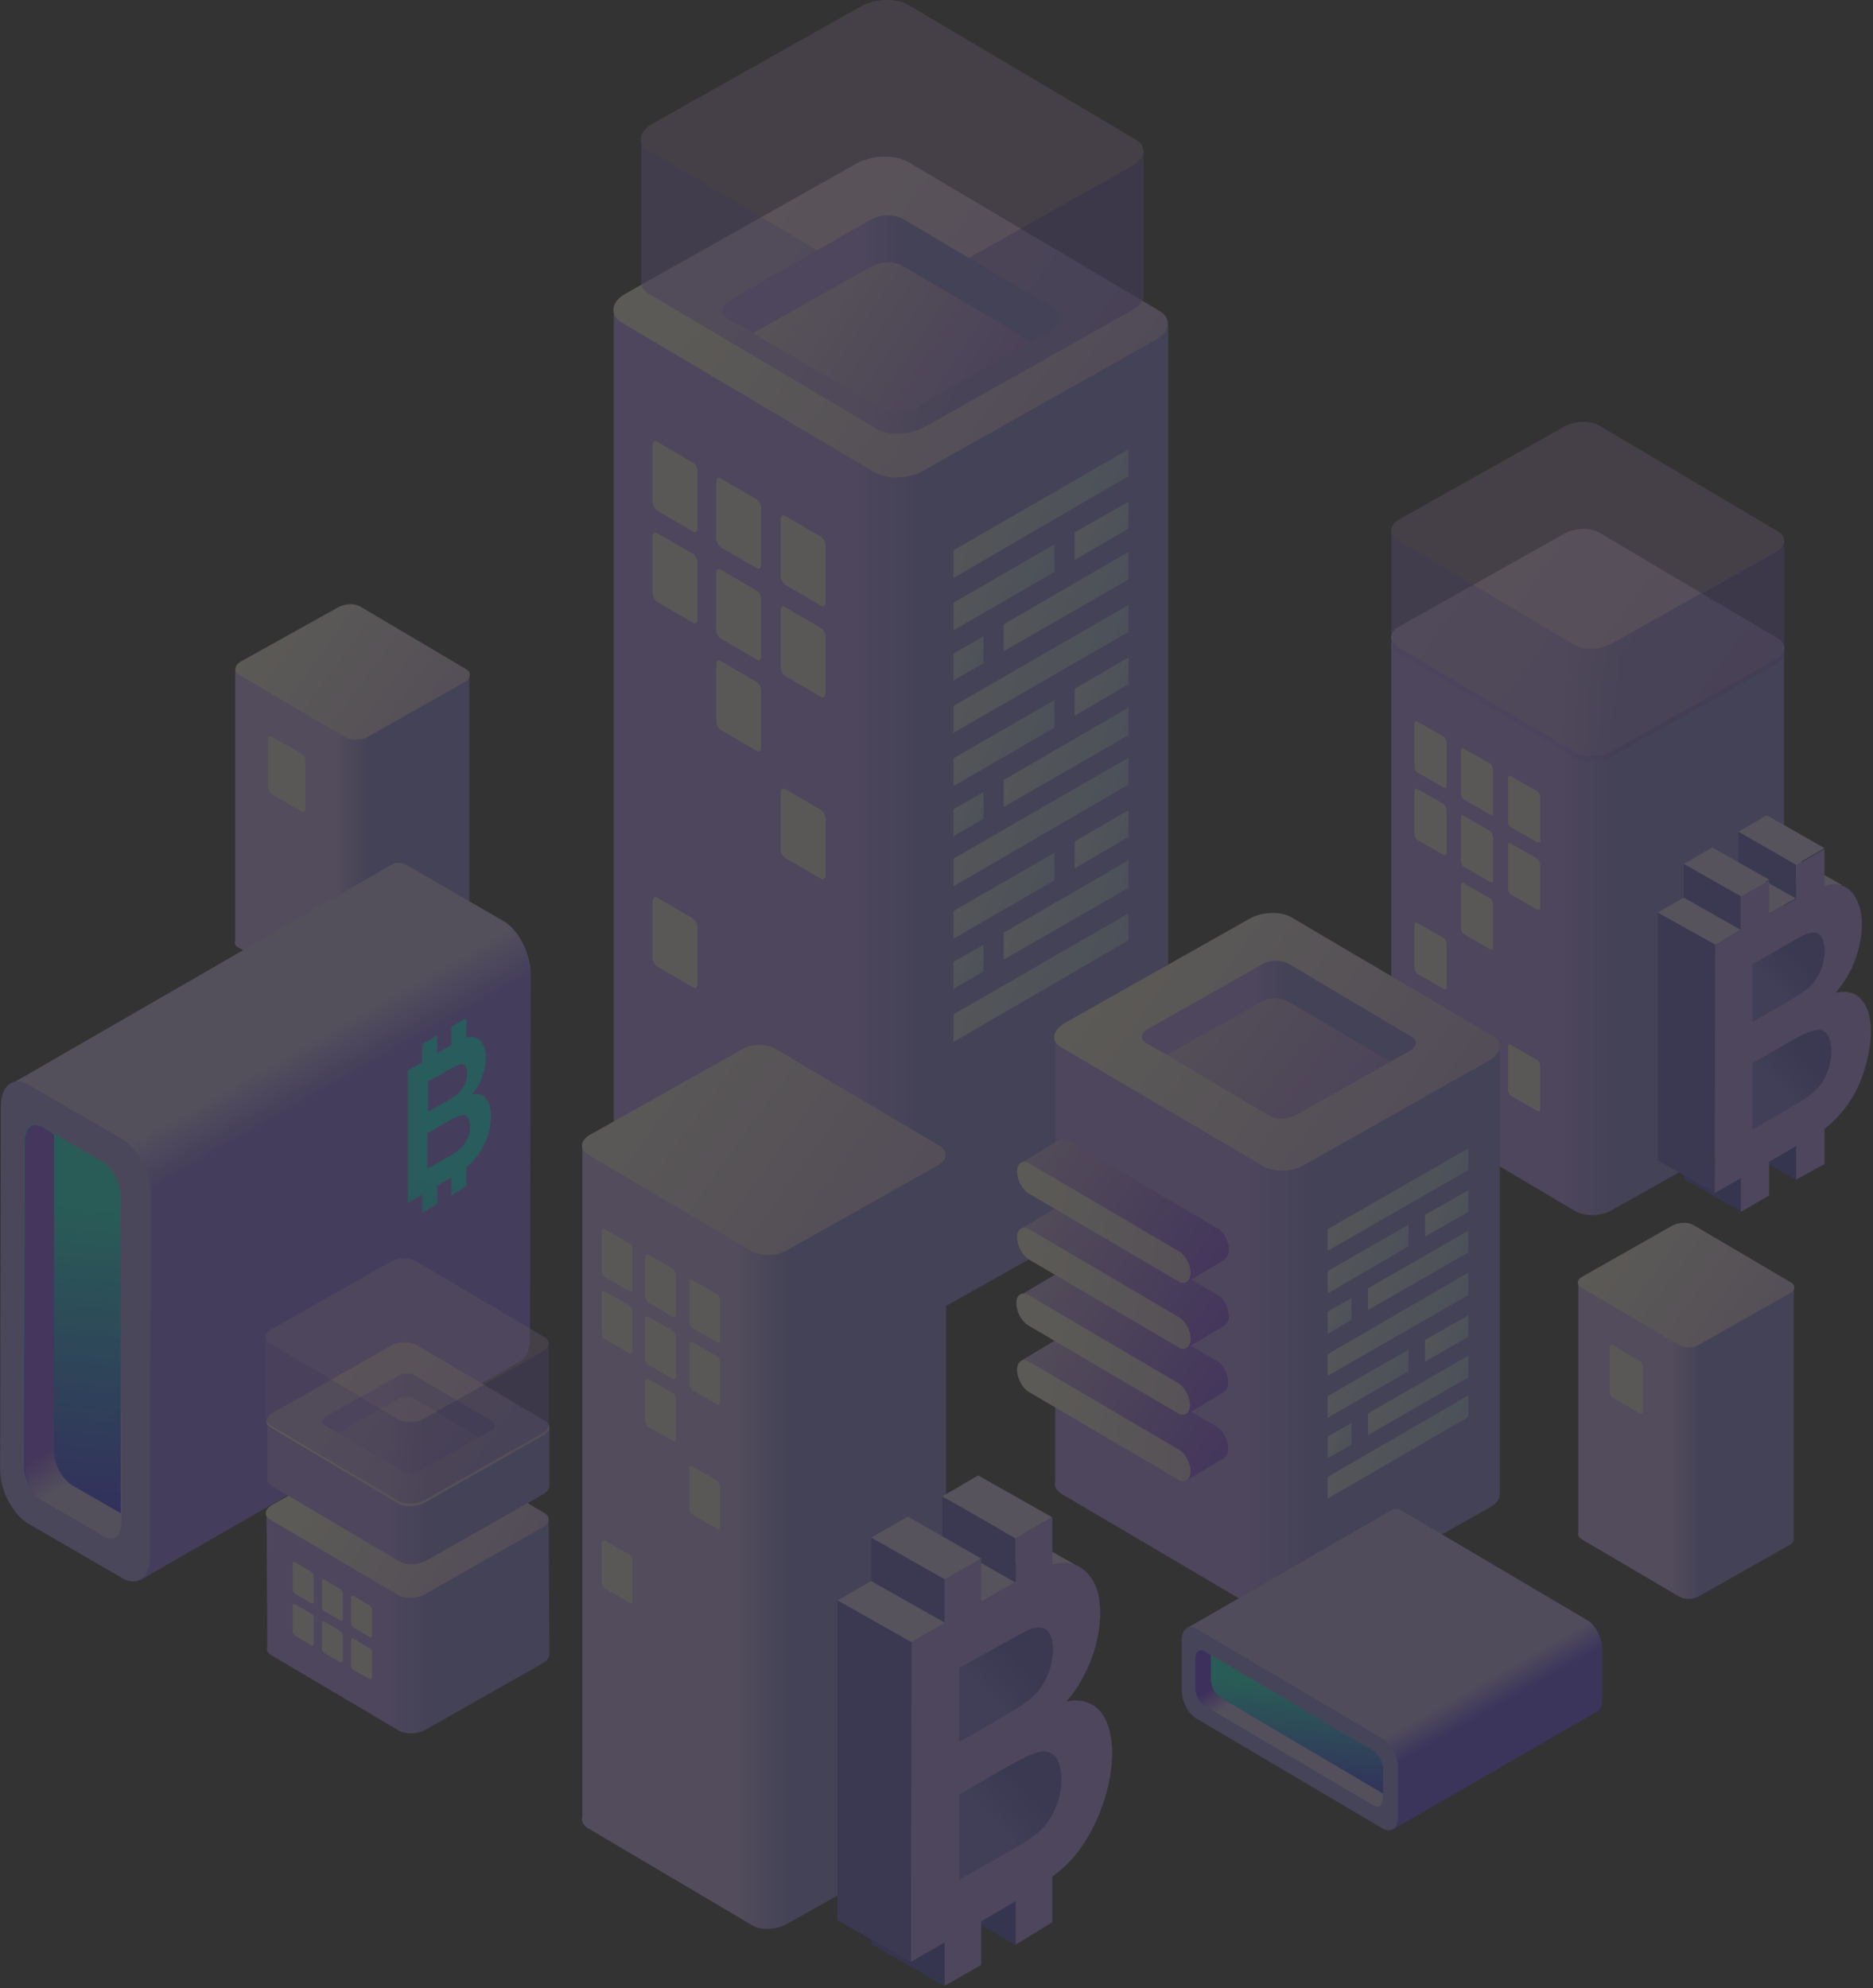 <svg width="799" height="848" viewBox="0 0 799 848" fill="none" xmlns="http://www.w3.org/2000/svg">
<rect x="0" y="0" width="799" height="848" fill="#333333" stroke="none"/>
<g opacity="0.2">
<path d="M200.213 404.215V288.009L100.299 286.094V401.341C99.98 402.299 100.299 403.576 101.895 404.215L147.224 431.031C149.458 432.308 153.608 432.308 156.481 430.712L198.298 407.088C199.575 406.449 200.533 405.172 200.213 404.215Z" fill="url(#paint0_linear_1728_83096)"/>
<path d="M147.221 314.508L101.893 287.691C99.658 286.414 99.977 283.86 102.531 282.264L144.349 258.959C147.221 257.363 151.371 257.363 153.606 258.64L198.935 285.457C201.169 286.734 200.85 289.287 198.296 290.884L156.479 314.508C153.606 315.785 149.456 315.785 147.221 314.508Z" fill="url(#paint1_linear_1728_83096)"/>
<path d="M128.708 346.118L115.94 338.775C114.982 338.137 114.344 336.86 114.344 335.902V315.47C114.344 314.193 114.982 313.874 115.94 314.193L128.708 321.536C129.666 322.174 130.305 323.451 130.305 324.409V344.841C130.305 346.118 129.666 346.437 128.708 346.118Z" fill="#F5E9E6"/>
<path d="M214.582 392.731L174.361 369.426C171.488 367.83 168.934 367.511 167.019 368.788L4.219 462.646L59.762 673.987L221.605 580.767C224.478 579.49 226.074 575.978 226.074 570.87L226.393 415.398C226.393 406.459 220.967 396.243 214.582 392.731Z" fill="url(#paint2_linear_1728_83096)"/>
<path d="M52.095 673.034L11.873 649.729C5.489 645.898 0.062 635.682 0.062 627.062L0.382 471.59C0.382 462.97 5.808 458.82 12.193 462.651L52.414 485.956C58.798 489.787 64.225 500.002 64.225 508.622L63.906 664.095C63.906 673.034 58.479 676.865 52.095 673.034Z" fill="#AB95F9"/>
<path d="M43.799 654.835L17.942 639.831C13.793 637.277 10.281 630.892 10.281 625.465V486.274C10.281 480.846 13.793 478.292 17.942 480.527L43.799 495.532C47.949 498.086 51.46 504.471 51.46 509.898V649.089C51.46 654.516 47.949 657.07 43.799 654.835Z" fill="url(#paint3_linear_1728_83096)"/>
<path d="M30.704 633.441C26.555 630.887 23.043 624.502 23.043 619.075V483.715L18.255 480.842C14.105 478.288 10.594 480.842 10.594 486.588V625.779C10.594 631.206 14.105 637.91 18.255 640.145L44.111 655.15C48.261 657.704 51.773 655.15 51.773 649.403V645.572L30.704 633.441Z" fill="url(#paint4_linear_1728_83096)"/>
<path d="M192.546 509.896V502.234C191.269 502.872 189.992 503.83 188.396 504.468L186.481 505.745V513.407L180.096 517.238V509.576L174.031 513.088V456.582L180.096 453.07V445.408L186.481 441.577V449.239L190.95 446.685C191.588 446.366 191.907 446.046 192.546 445.727V438.065L198.93 434.234V442.535C200.526 442.216 201.803 442.216 202.761 442.535C204.038 442.854 205.314 443.812 205.953 445.408C206.911 447.004 207.23 448.92 207.23 451.154C207.23 453.708 206.591 456.582 205.634 459.455C204.676 462.328 203.08 464.882 201.165 466.797C203.718 466.159 205.634 466.797 207.23 468.394C208.507 469.99 209.464 472.544 209.464 475.736C209.464 478.29 209.145 481.163 208.187 484.037C207.23 486.91 205.953 489.783 204.357 492.018C202.761 494.253 201.165 496.168 198.93 497.764V505.745L192.546 509.896ZM182.331 483.398V498.403L190.311 493.933C193.503 492.018 195.419 491.06 196.057 490.102C197.334 489.145 198.292 487.868 199.249 485.952C200.207 484.356 200.526 482.44 200.526 480.525C200.526 478.929 200.207 477.652 199.569 476.694C198.93 475.736 197.972 475.417 197.015 475.736C195.738 475.736 193.184 477.013 189.354 479.248L182.331 483.398ZM182.65 461.051V474.14L188.396 470.948C191.588 469.032 193.823 467.755 194.461 467.117C196.057 466.159 197.015 464.563 197.972 462.966C198.93 461.37 199.249 459.774 199.249 457.859C199.249 456.262 198.93 454.985 198.292 454.347C197.653 453.708 196.376 453.708 195.099 454.347C194.142 454.666 191.907 455.943 187.758 458.497L182.65 461.051Z" fill="url(#paint5_linear_1728_83096)"/>
<path d="M234.367 705.583L234.048 648.438L113.703 646.203L114.022 702.39C113.703 703.667 114.022 704.944 115.618 705.902L170.204 738.146C173.077 739.742 177.866 739.742 181.377 737.827L231.494 709.414C233.409 708.456 234.367 706.86 234.367 705.583Z" fill="url(#paint6_linear_1728_83096)"/>
<path d="M169.885 680.365L115.299 648.121C112.426 646.525 112.745 643.651 116.256 641.736L166.373 613.323C169.565 611.408 174.673 611.408 177.546 613.004L232.132 645.248C235.005 646.844 234.685 649.717 231.174 651.632L181.057 680.045C177.865 681.961 172.758 681.961 169.885 680.365Z" fill="url(#paint7_linear_1728_83096)"/>
<path d="M234.36 633.761V609.18L193.82 608.222L177.859 598.644C174.986 597.048 170.198 597.048 166.686 598.964L152.322 607.264L114.016 606.306V630.888C114.016 631.846 114.654 632.804 115.931 633.761L170.517 666.005C173.39 667.601 178.178 667.601 181.689 665.686L231.806 637.273C233.403 636.315 234.36 635.038 234.36 633.761Z" fill="url(#paint8_linear_1728_83096)"/>
<path d="M170.197 641.418L115.611 608.855C112.738 607.259 113.057 604.386 116.569 602.47L166.686 574.057C169.878 572.142 174.985 572.142 177.858 573.738L232.444 605.982C235.317 607.578 234.998 610.451 231.487 612.367L181.37 640.78C178.178 642.695 173.07 643.014 170.197 641.418Z" fill="url(#paint9_linear_1728_83096)"/>
<path d="M172.114 627.693L138.596 607.9C137 606.942 137 605.027 139.234 604.069L169.879 586.83C171.795 585.553 174.987 585.553 176.583 586.511L210.101 606.304C211.697 607.262 211.697 609.177 209.462 610.135L178.817 627.374C176.902 628.651 173.71 628.651 172.114 627.693Z" fill="url(#paint10_linear_1728_83096)"/>
<path d="M138.601 607.9L144.028 611.093L169.885 596.727C171.8 595.45 174.992 595.45 176.588 596.407L204.36 613.008L209.467 610.135C211.383 608.858 211.702 607.262 210.106 606.304L176.588 586.511C174.992 585.553 171.8 585.553 169.885 586.83L139.24 604.069C137.005 605.027 136.686 606.942 138.601 607.9Z" fill="url(#paint11_linear_1728_83096)"/>
<path opacity="0.5" d="M169.885 605.349L115.299 573.105C112.426 571.509 112.745 568.636 116.256 566.72L166.373 538.307C169.565 536.392 174.673 536.392 177.546 537.988L232.132 570.232C235.005 571.828 234.685 574.701 231.174 576.617L181.057 605.03C177.865 606.945 172.758 606.945 169.885 605.349Z" fill="#EAB6FF"/>
<path opacity="0.4" d="M231.174 576.613L181.057 605.025C177.865 606.941 172.757 606.941 169.884 605.345L115.298 573.101C114.021 572.462 113.383 571.505 113.383 570.547V605.025C113.383 605.983 114.021 606.941 115.298 607.899L169.884 640.142C172.757 641.739 177.545 641.739 181.057 639.823L231.174 611.41C233.089 610.453 234.047 608.856 234.047 607.579V573.101C234.047 574.378 233.089 575.655 231.174 576.613Z" fill="url(#paint12_linear_1728_83096)"/>
<path opacity="0.4" d="M231.174 576.613L181.057 605.025C177.865 606.941 172.757 606.941 169.884 605.345L115.298 573.101C114.021 572.462 113.383 571.505 113.383 570.547V605.025C113.383 605.983 114.021 606.941 115.298 607.899L169.884 640.142C172.757 641.739 177.545 641.739 181.057 639.823L231.174 611.41C233.089 610.453 234.047 608.856 234.047 607.579V573.101C234.047 574.378 233.089 575.655 231.174 576.613Z" fill="url(#paint13_linear_1728_83096)"/>
<path d="M132.855 683.879L125.833 679.729C125.513 679.41 124.875 678.771 124.875 678.133V666.959C124.875 666.321 125.194 666.001 125.833 666.321L132.855 670.471C133.175 670.79 133.813 671.428 133.813 672.067V683.241C133.494 683.879 133.175 684.198 132.855 683.879Z" fill="#F5E9E6"/>
<path d="M145.309 691.223L138.286 687.073C137.967 686.753 137.328 686.115 137.328 685.476V674.303C137.328 673.664 137.647 673.345 138.286 673.664L145.309 677.815C145.628 678.134 146.266 678.772 146.266 679.411V690.584C145.947 691.223 145.628 691.542 145.309 691.223Z" fill="#F5E9E6"/>
<path d="M157.754 698.246L150.731 694.096C150.412 693.777 149.773 693.138 149.773 692.5V681.326C149.773 680.688 150.093 680.369 150.731 680.688L157.754 684.838C158.073 685.157 158.711 685.796 158.711 686.434V697.608C158.392 698.246 158.073 698.566 157.754 698.246Z" fill="#F5E9E6"/>
<path d="M132.855 701.762L125.833 697.612C125.513 697.292 124.875 696.654 124.875 696.015V684.842C124.875 684.203 125.194 683.884 125.833 684.203L132.855 688.354C133.175 688.673 133.813 689.311 133.813 689.95V701.123C133.494 701.762 133.175 702.081 132.855 701.762Z" fill="#F5E9E6"/>
<path d="M145.309 709.106L138.286 704.955C137.967 704.636 137.328 703.998 137.328 703.359V692.186C137.328 691.547 137.647 691.228 138.286 691.547L145.309 695.697C145.628 696.017 146.266 696.655 146.266 697.294V708.467C145.947 708.786 145.628 709.106 145.309 709.106Z" fill="#F5E9E6"/>
<path d="M157.754 716.115L150.731 712.284C150.412 711.964 149.773 711.326 149.773 710.687V699.514C149.773 698.875 150.093 698.556 150.731 698.875L157.754 703.025C158.073 703.345 158.711 703.983 158.711 704.622V715.795C158.392 716.114 158.073 716.434 157.754 716.115Z" fill="#F5E9E6"/>
<path d="M765.229 656.106V549.478L673.295 547.562V653.552C672.976 654.51 673.295 655.467 674.572 656.425L716.389 681.007C718.624 682.284 722.454 682.284 725.008 680.688L763.314 658.979C764.591 658.341 765.548 657.064 765.229 656.106Z" fill="url(#paint14_linear_1728_83096)"/>
<path d="M716.39 573.743L674.572 549.161C672.338 547.884 672.657 545.649 675.211 544.372L713.517 522.663C716.07 521.386 719.901 521.067 722.136 522.344L763.953 546.926C766.187 548.203 765.868 550.438 763.314 551.715L725.009 573.423C722.455 575.02 718.624 575.02 716.39 573.743Z" fill="url(#paint15_linear_1728_83096)"/>
<path d="M699.472 602.793L687.98 596.089C687.342 595.769 686.703 594.492 686.703 593.535V574.699C686.703 573.741 687.342 573.103 687.98 573.741L699.472 580.446C700.11 580.765 700.749 582.042 700.749 582.999V601.835C701.068 602.793 700.429 603.112 699.472 602.793Z" fill="#F5E9E6"/>
<path d="M761.079 470.941V276.521L593.491 273.328V466.472C592.853 468.387 593.81 470.303 596.045 471.58L672.018 516.593C675.849 518.828 682.872 518.828 687.341 516.274L757.249 477.007C760.122 474.772 761.399 472.857 761.079 470.941Z" fill="url(#paint16_linear_1728_83096)"/>
<path d="M672.017 320.896L596.043 275.882C592.213 273.648 592.532 269.497 597.32 266.943L667.228 227.676C671.697 225.122 678.72 224.803 682.551 227.357L758.524 272.371C762.355 274.605 762.036 278.756 757.247 281.31L687.339 320.577C682.87 322.811 675.847 323.131 672.017 320.896Z" fill="url(#paint17_linear_1728_83096)"/>
<path d="M742.557 516.586L718.297 502.858V488.492L742.557 502.22V516.586Z" fill="#3B3BC4"/>
<path d="M766.184 503.179L742.562 490.089L766.184 488.812V503.179Z" fill="#3B3BC4"/>
<path d="M747.664 453.367V481.78L773.521 472.521L789.481 446.663L774.797 434.531L747.664 453.367Z" fill="url(#paint18_linear_1728_83096)"/>
<path d="M747.664 411.233V435.814L778.628 422.087L783.416 397.824L768.413 394.312L747.664 411.233Z" fill="url(#paint19_linear_1728_83096)"/>
<path d="M707.125 389.205L718.298 382.82L742.558 396.548L731.705 402.933L707.125 389.205Z" fill="#DFD2FF"/>
<path d="M766.182 383.142L741.602 369.414L730.43 375.799L754.69 389.526L766.182 383.142Z" fill="#DFD2FF"/>
<path d="M785.651 377.393L762.029 363.984L754.688 371.646L779.906 382.181L785.651 377.393Z" fill="#DFD2FF"/>
<path d="M718.297 368.453L742.557 382.181V396.547L718.297 382.819V368.453Z" fill="#554FC6"/>
<path d="M741.602 354.727L766.181 368.773V383.139L741.602 369.412V354.727Z" fill="#554FC6"/>
<path d="M753.732 347.703L778.311 361.75L766.181 368.773L741.602 354.727L753.732 347.703Z" fill="#DFD2FF"/>
<path d="M730.427 361.438L754.688 375.165L742.557 382.188L718.297 368.461L730.427 361.438Z" fill="#DFD2FF"/>
<path d="M766.185 503.177V488.811C763.951 490.088 761.397 491.684 758.524 493.28L754.694 495.515V509.881L742.563 516.904V502.538L731.391 508.923V403.253L742.563 396.868V382.502L754.694 375.479V389.845L763.312 385.056C764.27 384.417 765.228 383.779 766.185 383.46V369.094L778.316 362.07V377.713C780.869 377.075 783.423 376.756 785.657 377.713C788.211 378.352 790.126 380.267 791.723 383.14C793.319 386.014 794.276 389.525 794.276 393.995C794.276 399.103 793.319 404.211 791.403 409.319C789.488 414.746 786.615 419.215 783.104 423.365C787.892 422.408 791.723 423.365 794.276 426.558C796.83 429.431 798.107 434.22 798.107 440.285C798.107 445.074 797.149 450.182 795.553 455.609C793.957 461.036 791.723 466.144 788.53 470.614C785.657 474.764 782.146 478.595 778.316 481.468V496.473L766.185 503.177ZM747.671 453.375V481.787L762.355 473.168C768.101 469.975 771.931 467.421 773.208 466.144C775.443 464.229 777.677 461.675 778.954 458.482C780.55 455.29 781.188 452.098 781.188 448.267C781.188 445.074 780.55 442.839 779.592 441.243C778.315 439.647 776.719 439.008 774.485 439.328C772.25 439.647 767.462 441.882 760.439 446.032L747.671 453.375ZM747.671 411.234V435.816L758.205 429.75C764.589 426.239 768.42 423.685 769.697 422.727C772.57 420.811 774.485 418.257 776.081 415.065C777.677 412.192 778.316 408.999 778.316 405.488C778.316 402.295 777.677 400.061 776.4 398.784C775.123 397.507 772.889 397.507 770.335 398.464C768.739 399.103 764.27 401.657 756.609 406.126L747.671 411.234Z" fill="#B590FF"/>
<path d="M707.125 389.203L731.705 402.931L731.386 508.601L707.125 494.873V389.203Z" fill="#554FC6"/>
<path d="M615.84 335.897L604.668 329.513C604.029 329.193 603.391 327.916 603.391 326.959V308.762C603.391 307.804 604.029 307.165 604.668 307.804L615.84 314.189C616.478 314.508 617.117 315.785 617.117 316.743V334.94C617.117 335.897 616.478 336.217 615.84 335.897Z" fill="#F5E9E6"/>
<path d="M635.629 347.382L624.457 340.997C623.818 340.678 623.18 339.401 623.18 338.443V320.246C623.18 319.288 623.818 318.65 624.457 319.288L635.629 325.673C636.267 325.992 636.906 327.269 636.906 328.227V346.424C637.225 347.382 636.587 348.02 635.629 347.382Z" fill="#F5E9E6"/>
<path d="M655.746 359.202L644.574 352.817C643.935 352.498 643.297 351.221 643.297 350.263V332.066C643.297 331.109 643.935 330.47 644.574 331.109L655.746 337.493C656.385 337.813 657.023 339.09 657.023 340.047V358.244C657.342 359.202 656.704 359.521 655.746 359.202Z" fill="#F5E9E6"/>
<path d="M615.84 364.632L604.668 358.247C604.029 357.928 603.391 356.651 603.391 355.693V337.496C603.391 336.538 604.029 335.9 604.668 336.538L615.84 342.923C616.478 343.242 617.117 344.519 617.117 345.477V363.674C617.117 364.632 616.478 364.951 615.84 364.632Z" fill="#F5E9E6"/>
<path d="M635.629 376.116L624.457 369.731C623.818 369.412 623.18 368.135 623.18 367.177V348.98C623.18 348.023 623.818 347.384 624.457 348.023L635.629 354.408C636.267 354.727 636.906 356.004 636.906 356.962V375.159C637.225 376.116 636.587 376.755 635.629 376.116Z" fill="#F5E9E6"/>
<path d="M655.746 387.929L644.574 381.544C643.935 381.225 643.297 379.948 643.297 378.99V360.793C643.297 359.835 643.935 359.197 644.574 359.835L655.746 366.22C656.385 366.539 657.023 367.816 657.023 368.774V386.971C657.342 387.929 656.704 388.248 655.746 387.929Z" fill="#F5E9E6"/>
<path d="M635.629 404.851L624.457 398.466C623.818 398.146 623.18 396.869 623.18 395.912V377.715C623.18 376.757 623.818 376.119 624.457 376.757L635.629 383.142C636.267 383.461 636.906 384.738 636.906 385.696V403.893C637.225 404.851 636.587 405.17 635.629 404.851Z" fill="#F5E9E6"/>
<path d="M615.84 421.772L604.668 415.388C604.029 415.068 603.391 413.791 603.391 412.834V394.637C603.391 393.679 604.029 393.04 604.668 393.679L615.84 400.064C616.478 400.383 617.117 401.66 617.117 402.618V420.815C617.117 421.772 616.478 422.411 615.84 421.772Z" fill="#F5E9E6"/>
<path d="M655.746 473.804L644.574 467.419C643.935 467.1 643.297 465.823 643.297 464.865V446.668C643.297 445.71 643.935 445.072 644.574 445.71L655.746 452.095C656.385 452.414 657.023 453.691 657.023 454.649V472.846C657.342 473.804 656.704 474.442 655.746 473.804Z" fill="#F5E9E6"/>
<path opacity="0.5" d="M672.017 275.24L596.043 230.226C592.213 227.991 592.532 223.841 597.32 221.287L667.228 182.02C671.697 179.466 678.72 179.147 682.551 181.701L758.524 226.714C762.355 228.949 762.036 233.099 757.247 235.653L687.339 274.92C682.87 277.155 675.847 277.474 672.017 275.24Z" fill="#EAB6FF"/>
<path opacity="0.4" d="M757.25 235.33L687.342 274.597C682.873 277.151 675.85 277.47 672.019 275.235L596.046 230.222C594.45 229.264 593.492 227.987 593.492 226.391V274.597C593.492 275.874 594.45 277.47 596.046 278.428L672.019 323.441C675.85 325.676 682.873 325.676 687.342 322.803L757.25 283.536C759.804 281.939 761.081 280.024 761.081 278.428V230.541C761.081 232.137 759.804 233.733 757.25 235.33Z" fill="url(#paint20_linear_1728_83096)"/>
<path opacity="0.4" d="M757.25 235.33L687.342 274.597C682.873 277.151 675.85 277.47 672.019 275.235L596.046 230.222C594.45 229.264 593.492 227.987 593.492 226.391V274.597C593.492 275.874 594.45 277.47 596.046 278.428L672.019 323.441C675.85 325.676 682.873 325.676 687.342 322.803L757.25 283.536C759.804 281.939 761.081 280.024 761.081 278.428V230.541C761.081 232.137 759.804 233.733 757.25 235.33Z" fill="url(#paint21_linear_1728_83096)"/>
<path d="M498.358 499.037V138.609L261.819 133.82V492.333C260.861 494.887 262.138 497.441 265.33 499.356L372.587 562.886C378.014 566.079 387.909 565.759 394.294 562.248L492.931 506.699C497.081 504.784 498.677 501.91 498.358 499.037Z" fill="url(#paint22_linear_1728_83096)"/>
<path d="M372.584 201.18L265.327 137.65C259.9 134.458 260.539 128.711 266.923 125.2L365.561 69.651C371.945 66.139 381.841 65.82 387.268 69.012L494.524 132.542C499.951 135.735 499.313 141.481 492.928 144.993L394.29 200.541C387.906 204.372 378.33 204.692 372.584 201.18Z" fill="url(#paint23_linear_1728_83096)"/>
<path d="M481.439 203.094L406.742 246.512V234.7L481.439 191.602V203.094Z" fill="url(#paint24_linear_1728_83096)"/>
<path d="M481.437 225.438L458.453 238.846V227.034L481.437 213.945V225.438Z" fill="url(#paint25_linear_1728_83096)"/>
<path d="M449.836 243.953L406.742 268.854V257.042L449.836 232.141V243.953Z" fill="url(#paint26_linear_1728_83096)"/>
<path d="M481.434 247.148L428.125 277.796V266.303L481.434 235.336V247.148Z" fill="url(#paint27_linear_1728_83096)"/>
<path d="M419.511 282.907L406.742 290.25V278.757L419.511 271.414V282.907Z" fill="url(#paint28_linear_1728_83096)"/>
<path d="M481.439 269.493L406.742 312.591V301.098L481.439 258V269.493Z" fill="url(#paint29_linear_1728_83096)"/>
<path d="M481.437 291.844L458.453 305.253V293.76L481.437 280.352V291.844Z" fill="url(#paint30_linear_1728_83096)"/>
<path d="M449.836 310.359L406.742 335.26V323.448L449.836 298.547V310.359Z" fill="url(#paint31_linear_1728_83096)"/>
<path d="M481.434 313.554L428.125 344.202V332.709L481.434 301.742V313.554Z" fill="url(#paint32_linear_1728_83096)"/>
<path d="M419.511 349.305L406.742 356.648V345.155L419.511 337.812V349.305Z" fill="url(#paint33_linear_1728_83096)"/>
<path d="M481.439 334.618L406.742 378.035V366.223L481.439 323.125V334.618Z" fill="url(#paint34_linear_1728_83096)"/>
<path d="M481.437 356.969L458.453 370.378V358.885L481.437 345.477V356.969Z" fill="url(#paint35_linear_1728_83096)"/>
<path d="M449.836 375.484L406.742 400.385V388.573L449.836 363.672V375.484Z" fill="url(#paint36_linear_1728_83096)"/>
<path d="M481.434 378.679L428.125 409.327V397.834L481.434 366.867V378.679Z" fill="url(#paint37_linear_1728_83096)"/>
<path d="M419.511 414.43L406.742 421.773V410.28L419.511 402.938V414.43Z" fill="url(#paint38_linear_1728_83096)"/>
<path d="M481.439 401.024L406.742 444.442V432.629L481.439 389.531V401.024Z" fill="url(#paint39_linear_1728_83096)"/>
<path opacity="0.5" d="M373.866 121.687L276.824 64.222C271.717 61.349 272.355 56.241 278.42 52.73L367.482 2.608C373.227 -0.584 382.166 -0.904 387.273 1.97L484.315 59.434C489.422 62.307 488.784 67.415 482.719 70.927L393.657 121.048C387.911 124.56 378.973 124.56 373.866 121.687Z" fill="#EAB6FF"/>
<path opacity="0.4" d="M482.72 70.93L393.658 121.052C387.912 124.244 378.974 124.564 373.867 121.69L276.825 64.226C274.59 62.949 273.633 61.353 273.633 59.438V120.733C273.633 122.648 274.91 124.244 277.144 125.521L374.186 182.985C379.293 185.859 387.912 185.539 393.977 182.347L483.039 132.225C486.55 130.31 488.146 127.756 487.827 125.521V64.226C487.508 66.78 485.912 69.015 482.72 70.93Z" fill="url(#paint40_linear_1728_83096)"/>
<path opacity="0.4" d="M482.72 70.93L393.658 121.052C387.912 124.244 378.974 124.564 373.867 121.69L276.825 64.226C274.59 62.949 273.633 61.353 273.633 59.438V120.733C273.633 122.648 274.91 124.244 277.144 125.521L374.186 182.985C379.293 185.859 387.912 185.539 393.977 182.347L483.039 132.225C486.55 130.31 488.146 127.756 487.827 125.521V64.226C487.508 66.78 485.912 69.015 482.72 70.93Z" fill="url(#paint41_linear_1728_83096)"/>
<path d="M295.66 226.716L280.337 217.777C279.38 217.139 278.422 215.543 278.422 214.266V189.684C278.422 188.407 279.38 187.768 280.337 188.407L295.66 197.346C296.617 197.984 297.575 199.58 297.575 200.857V225.439C297.575 226.716 296.617 227.355 295.66 226.716Z" fill="#F5E9E6"/>
<path d="M322.792 242.357L307.47 233.418C306.512 232.779 305.555 231.183 305.555 229.906V205.324C305.555 204.047 306.512 203.409 307.47 204.047L322.792 212.986C323.75 213.625 324.708 215.221 324.708 216.498V241.08C324.708 242.357 323.75 242.995 322.792 242.357Z" fill="#F5E9E6"/>
<path d="M350.245 258.326L334.923 249.387C333.965 248.748 333.008 247.152 333.008 245.875V221.293C333.008 220.016 333.965 219.378 334.923 220.016L350.245 228.955C351.203 229.593 352.161 231.19 352.161 232.467V257.049C351.842 258.326 351.203 258.964 350.245 258.326Z" fill="#F5E9E6"/>
<path d="M295.66 265.662L280.337 256.723C279.38 256.084 278.422 254.488 278.422 253.211V228.629C278.422 227.352 279.38 226.714 280.337 227.352L295.66 236.291C296.617 236.929 297.575 238.526 297.575 239.803V264.385C297.575 265.661 296.617 266.3 295.66 265.662Z" fill="#F5E9E6"/>
<path d="M322.792 281.302L307.47 272.363C306.512 271.725 305.555 270.129 305.555 268.852V244.27C305.555 242.993 306.512 242.354 307.47 242.993L322.792 251.932C323.75 252.57 324.708 254.166 324.708 255.443V280.025C324.708 281.302 323.75 281.941 322.792 281.302Z" fill="#F5E9E6"/>
<path d="M350.245 297.263L334.923 288.324C333.965 287.686 333.008 286.089 333.008 284.812V260.231C333.008 258.954 333.965 258.315 334.923 258.954L350.245 267.892C351.203 268.531 352.161 270.127 352.161 271.404V295.986C351.842 297.263 351.203 297.902 350.245 297.263Z" fill="#F5E9E6"/>
<path d="M322.792 320.255L307.47 311.316C306.512 310.678 305.555 309.082 305.555 307.805V283.223C305.555 281.946 306.512 281.307 307.47 281.946L322.792 290.885C323.75 291.523 324.708 293.119 324.708 294.396V318.978C324.708 320.255 323.75 320.894 322.792 320.255Z" fill="#F5E9E6"/>
<path d="M350.245 374.841L334.923 365.902C333.965 365.264 333.008 363.668 333.008 362.391V337.809C333.008 336.532 333.965 335.893 334.923 336.532L350.245 345.471C351.203 346.109 352.161 347.705 352.161 348.982V373.564C351.842 374.841 351.203 375.48 350.245 374.841Z" fill="#F5E9E6"/>
<path d="M295.66 421.138L280.337 412.199C279.38 411.561 278.422 409.964 278.422 408.687V384.106C278.422 382.829 279.38 382.19 280.337 382.829L295.66 391.767C296.617 392.406 297.575 394.002 297.575 395.279V419.861C297.575 421.138 296.617 421.777 295.66 421.138Z" fill="#F5E9E6"/>
<path d="M376.097 174.357L310.338 135.728C306.827 133.812 307.465 130.301 311.296 128.066L371.628 93.907C375.458 91.672 381.523 91.353 385.035 93.587L450.793 132.535C454.305 134.451 453.666 137.963 449.836 140.197L389.504 174.357C385.354 176.272 379.608 176.591 376.097 174.357Z" fill="url(#paint42_linear_1728_83096)"/>
<path d="M310.338 135.734L321.191 142.119L371.628 113.706C375.458 111.471 381.523 111.152 385.035 113.386L439.94 145.63L449.836 139.884C453.666 137.649 454.305 134.137 450.793 132.222L385.035 93.274C381.523 91.359 375.777 91.359 371.628 93.593L311.296 128.072C307.465 130.307 306.827 133.818 310.338 135.734Z" fill="url(#paint43_linear_1728_83096)"/>
<path d="M403.555 779.328V492.646L248.416 489.453V774.859C247.777 776.455 248.735 778.37 250.65 779.647L320.878 821.149C324.389 823.384 330.774 823.065 335.243 820.83L400.044 784.436C402.597 782.84 403.555 780.924 403.555 779.328Z" fill="url(#paint44_linear_1728_83096)"/>
<path d="M320.876 533.826L250.648 492.324C247.137 490.089 247.456 486.577 251.606 484.023L316.407 447.629C320.557 445.075 326.941 445.075 330.772 447.31L400.999 488.812C404.511 491.047 404.192 494.558 400.042 497.112L335.241 533.506C331.091 535.741 324.707 535.741 320.876 533.826Z" fill="url(#paint45_linear_1728_83096)"/>
<path d="M402.924 847.011L371.641 829.133V810.617L402.924 828.495V847.011Z" fill="#3B3BC4"/>
<path d="M433.247 829.454L402.922 812.534L433.247 810.938V829.454Z" fill="#3B3BC4"/>
<path d="M409.305 765.278V801.992L442.822 790.179L463.571 756.659L444.418 741.016L409.305 765.278Z" fill="url(#paint46_linear_1728_83096)"/>
<path d="M409.305 711.325V742.93L449.207 725.052L455.591 693.766L436.438 689.297L409.305 711.325Z" fill="url(#paint47_linear_1728_83096)"/>
<path d="M357.273 682.597L371.638 674.297L403.241 692.175L388.876 700.475L357.273 682.597Z" fill="#DFD2FF"/>
<path d="M433.248 674.932L401.965 657.055L387.281 665.355L418.564 683.233L433.248 674.932Z" fill="#DFD2FF"/>
<path d="M458.465 667.27L428.139 650.031L418.562 660.247L451.123 673.655L458.465 667.27Z" fill="#DFD2FF"/>
<path d="M371.641 655.781L403.243 673.659V692.175L371.641 674.298V655.781Z" fill="#554FC6"/>
<path d="M401.961 638.219L433.244 656.097V674.932L401.961 657.054V638.219Z" fill="#554FC6"/>
<path d="M417.283 629.281L448.886 647.159L433.244 656.098L401.961 638.22L417.283 629.281Z" fill="#DFD2FF"/>
<path d="M387.282 646.844L418.565 664.722L403.243 673.66L371.641 655.783L387.282 646.844Z" fill="#DFD2FF"/>
<path d="M433.253 829.445V810.929C430.38 812.525 427.188 814.441 423.357 816.676L418.569 819.549V838.065L402.927 847.004V828.488L388.562 836.788V700.47L402.927 692.17V673.654L418.569 664.715V683.231L429.422 676.846C430.699 676.208 431.976 675.25 433.253 674.611V656.095L448.894 647.156V667.269C452.406 666.311 455.598 666.311 458.152 667.269C461.344 668.226 463.898 670.461 466.132 673.973C468.367 677.485 469.324 682.273 469.324 688.02C469.324 694.405 468.047 701.109 465.494 707.813C462.94 714.517 459.429 720.583 454.96 725.691C461.025 724.414 465.813 726.01 469.324 729.841C472.516 733.672 474.432 739.737 474.432 747.399C474.432 753.465 473.474 760.169 471.24 767.193C469.005 774.216 466.132 780.601 462.301 786.347C458.79 791.775 454.321 796.563 448.894 800.394V819.868L433.253 829.445ZM409.312 765.277V801.671L428.465 790.817C435.807 786.667 440.595 783.474 442.51 781.878C445.702 779.324 447.937 776.131 449.852 771.981C451.767 767.831 452.725 763.681 452.725 758.892C452.725 754.742 452.087 751.869 450.49 749.634C448.894 747.719 446.979 746.761 444.106 747.08C441.233 747.399 435.168 750.273 425.911 755.7L409.312 765.277ZM409.312 711.325V742.93L422.719 735.268C430.699 730.479 435.806 727.606 437.722 726.01C441.233 723.456 444.106 720.263 446.021 716.432C447.937 712.602 448.894 708.451 449.214 703.982C449.214 699.832 448.256 696.959 446.66 695.362C445.064 693.766 442.191 693.766 438.999 695.043C437.083 696.001 431.018 699.193 421.442 704.62L409.312 711.325Z" fill="#B590FF"/>
<path d="M357.273 682.594L388.876 700.471L388.557 836.789L357.273 818.911V682.594Z" fill="#554FC6"/>
<path d="M268.53 550.742L257.996 544.676C257.357 544.357 256.719 543.08 256.719 542.122V525.202C256.719 524.245 257.357 523.925 257.996 524.245L268.53 530.31C269.168 530.63 269.807 531.907 269.807 532.864V549.784C269.807 550.742 269.168 551.061 268.53 550.742Z" fill="#F5E9E6"/>
<path d="M287.045 561.601L276.511 555.536C275.873 555.217 275.234 553.94 275.234 552.982V536.062C275.234 535.104 275.873 534.785 276.511 535.104L287.045 541.17C287.684 541.489 288.322 542.766 288.322 543.724V560.644C288.322 561.601 287.684 561.921 287.045 561.601Z" fill="#F5E9E6"/>
<path d="M305.874 572.453L295.339 566.387C294.701 566.068 294.062 564.791 294.062 563.833V546.913C294.062 545.956 294.701 545.636 295.339 545.956L305.874 552.021C306.512 552.341 307.15 553.618 307.15 554.575V571.495C307.15 572.453 306.512 572.772 305.874 572.453Z" fill="#F5E9E6"/>
<path d="M268.53 577.242L257.996 571.176C257.357 570.857 256.719 569.58 256.719 568.622V551.703C256.719 550.745 257.357 550.425 257.996 550.745L268.53 556.81C269.168 557.13 269.807 558.407 269.807 559.364V576.284C269.807 577.242 269.168 577.881 268.53 577.242Z" fill="#F5E9E6"/>
<path d="M287.045 588.094L276.511 582.028C275.873 581.709 275.234 580.432 275.234 579.474V562.554C275.234 561.596 275.873 561.277 276.511 561.596L287.045 567.662C287.684 567.981 288.322 569.258 288.322 570.216V587.136C288.322 588.094 287.684 588.413 287.045 588.094Z" fill="#F5E9E6"/>
<path d="M305.874 598.945L295.339 592.879C294.701 592.56 294.062 591.283 294.062 590.325V573.406C294.062 572.448 294.701 572.129 295.339 572.448L305.874 578.513C306.512 578.833 307.15 580.11 307.15 581.067V597.987C307.15 598.945 306.512 599.264 305.874 598.945Z" fill="#F5E9E6"/>
<path d="M287.045 614.594L276.511 608.528C275.873 608.209 275.234 606.932 275.234 605.974V589.054C275.234 588.096 275.873 587.777 276.511 588.096L287.045 594.162C287.684 594.481 288.322 595.758 288.322 596.716V613.636C288.322 614.594 287.684 615.232 287.045 614.594Z" fill="#F5E9E6"/>
<path d="M305.874 651.945L295.339 645.88C294.701 645.56 294.062 644.283 294.062 643.326V626.406C294.062 625.448 294.701 625.129 295.339 625.448L305.874 631.514C306.512 631.833 307.15 633.11 307.15 634.068V650.988C307.15 651.945 306.512 652.584 305.874 651.945Z" fill="#F5E9E6"/>
<path d="M268.53 683.547L257.996 677.481C257.357 677.162 256.719 675.885 256.719 674.927V658.007C256.719 657.049 257.357 656.73 257.996 657.049L268.53 663.115C269.168 663.434 269.807 664.711 269.807 665.669V682.589C269.807 683.547 269.168 684.185 268.53 683.547Z" fill="#F5E9E6"/>
<path d="M639.775 636.947V447.315L450.16 443.484V631.52C449.522 633.755 450.479 635.67 453.033 637.266L539.222 688.026C543.691 690.58 551.352 690.261 556.779 687.388L635.944 642.694C638.498 641.417 640.094 638.863 639.775 636.947Z" fill="url(#paint48_linear_1728_83096)"/>
<path d="M538.904 497.439L452.715 446.679C448.246 444.125 448.885 439.656 453.992 436.463L533.158 391.769C538.265 388.896 546.245 388.576 550.714 391.13L636.903 441.89C641.372 444.444 640.733 448.914 635.626 452.106L556.46 496.8C551.353 499.993 543.373 499.993 538.904 497.439Z" fill="url(#paint49_linear_1728_83096)"/>
<path d="M541.779 476.052L489.108 444.766C486.235 443.169 486.874 440.296 490.066 438.7L538.587 411.245C541.779 409.329 546.567 409.329 549.44 410.926L602.111 442.212C604.984 443.808 604.345 446.681 601.153 448.277L552.632 475.732C549.121 477.329 544.333 477.648 541.779 476.052Z" fill="url(#paint50_linear_1728_83096)"/>
<path d="M523.892 617.802C523.892 614.29 521.976 610.14 519.103 608.544L454.941 570.873C453.664 570.234 452.706 570.234 451.749 570.553C451.749 570.553 451.43 570.553 451.43 570.873L435.469 580.45L505.377 631.848L521.338 622.271C521.657 622.271 521.976 621.952 522.296 621.633C523.572 620.675 523.892 619.398 523.892 617.802Z" fill="url(#paint51_linear_1728_83096)"/>
<path d="M502.826 631.21L438.663 593.538C436.11 591.942 433.875 587.792 433.875 584.28C433.875 580.769 436.11 579.172 438.982 580.769L503.145 618.44C505.699 620.036 507.933 624.186 507.933 627.698C507.614 631.21 505.38 632.806 502.826 631.21Z" fill="url(#paint52_linear_1728_83096)"/>
<path d="M523.9 589.7C523.9 586.189 521.984 582.038 519.111 580.442L454.949 542.771C453.672 542.133 452.714 542.133 451.757 542.452C451.757 542.452 451.437 542.452 451.437 542.771L435.477 552.348L505.385 603.747L521.346 594.17C521.665 594.17 521.984 593.85 522.303 593.531C523.58 592.573 523.9 591.296 523.9 589.7Z" fill="url(#paint53_linear_1728_83096)"/>
<path d="M502.513 602.788L438.351 565.117C435.797 563.52 433.562 559.37 433.562 555.858C433.562 552.347 435.797 550.751 438.67 552.347L502.832 590.018C505.386 591.614 507.621 595.764 507.621 599.276C507.621 602.787 505.386 604.384 502.513 602.788Z" fill="url(#paint54_linear_1728_83096)"/>
<path d="M524.212 561.605C524.212 558.094 522.297 553.944 519.424 552.347L455.261 514.357C453.984 513.719 453.027 513.719 452.069 514.038C452.069 514.038 451.75 514.038 451.75 514.357L435.789 523.934L505.697 575.333L521.658 565.756C521.977 565.756 522.297 565.436 522.616 565.117C523.574 564.159 524.212 563.202 524.212 561.605Z" fill="url(#paint55_linear_1728_83096)"/>
<path d="M502.826 574.694L438.663 537.023C436.11 535.427 433.875 531.276 433.875 527.765C433.875 524.253 436.11 522.657 438.982 524.253L503.145 561.924C505.699 563.52 507.933 567.67 507.933 571.182C507.614 574.694 505.38 576.29 502.826 574.694Z" fill="url(#paint56_linear_1728_83096)"/>
<path d="M524.212 533.192C524.212 529.681 522.297 525.531 519.424 523.934L455.261 486.263C453.984 485.625 453.027 485.625 452.069 485.944C452.069 485.944 451.75 485.944 451.75 486.263L435.789 495.841L505.697 547.239L521.658 537.662C521.977 537.662 522.297 537.343 522.616 537.023C523.574 536.066 524.212 535.108 524.212 533.192Z" fill="url(#paint57_linear_1728_83096)"/>
<path d="M502.826 546.6L438.663 508.929C436.11 507.333 433.875 503.183 433.875 499.671C433.875 496.159 436.11 494.563 438.982 496.159L503.145 533.83C505.699 535.427 507.933 539.577 507.933 543.088C507.614 546.6 505.38 548.196 502.826 546.6Z" fill="url(#paint58_linear_1728_83096)"/>
<path d="M488.785 444.766L497.723 449.874L538.263 427.207C541.456 425.292 546.244 425.292 549.117 426.888L593.169 452.747L601.149 448.277C604.341 446.362 604.66 443.808 602.107 442.212L549.436 410.926C546.563 409.329 541.775 409.329 538.583 411.245L490.062 438.7C486.55 440.615 486.231 443.169 488.785 444.766Z" fill="url(#paint59_linear_1728_83096)"/>
<path d="M626.364 499.039L566.352 533.518V524.26L626.364 489.781V499.039Z" fill="url(#paint60_linear_1728_83096)"/>
<path d="M626.366 516.914L607.852 527.45V518.191L626.366 507.656V516.914Z" fill="url(#paint61_linear_1728_83096)"/>
<path d="M600.827 531.602L566.352 551.714V542.137L600.827 522.344V531.602Z" fill="url(#paint62_linear_1728_83096)"/>
<path d="M626.369 534.149L583.594 558.731V549.473L626.369 524.891V534.149Z" fill="url(#paint63_linear_1728_83096)"/>
<path d="M576.566 562.883L566.352 568.949V559.371L576.566 553.625V562.883Z" fill="url(#paint64_linear_1728_83096)"/>
<path d="M626.364 552.351L566.352 586.829V577.571L626.364 542.773V552.351Z" fill="url(#paint65_linear_1728_83096)"/>
<path d="M626.366 570.227L607.852 580.762V571.504L626.366 560.969V570.227Z" fill="url(#paint66_linear_1728_83096)"/>
<path d="M600.827 584.914L566.352 604.708V595.449L600.827 575.656V584.914Z" fill="url(#paint67_linear_1728_83096)"/>
<path d="M626.369 587.469L583.594 612.051V602.793L626.369 578.211V587.469Z" fill="url(#paint68_linear_1728_83096)"/>
<path d="M576.566 616.196L566.352 621.942V612.684L576.566 606.938V616.196Z" fill="url(#paint69_linear_1728_83096)"/>
<path d="M626.364 604.383L566.352 639.181V629.923L626.364 595.125V604.383Z" fill="url(#paint70_linear_1728_83096)"/>
<path d="M677.444 691.225L597.959 644.295C596.363 643.338 595.086 643.338 593.809 643.976L506.344 694.417L594.128 780.294L680.955 730.173C682.551 729.534 683.509 727.619 683.509 725.065V703.675C683.509 698.886 680.955 693.459 677.444 691.225Z" fill="url(#paint71_linear_1728_83096)"/>
<path d="M589.979 779.973L510.494 733.043C506.982 731.128 504.109 725.701 504.109 720.912V699.523C504.109 694.734 506.982 692.819 510.494 694.734L589.979 741.663C593.49 743.579 596.363 749.006 596.363 753.794V775.184C596.363 779.653 593.49 781.888 589.979 779.973Z" fill="#9188ED"/>
<path d="M585.833 770.085L514.009 727.625C511.775 726.348 509.859 722.836 509.859 719.963V707.512C509.859 704.639 511.775 703.043 514.009 704.32L585.833 746.78C588.067 748.057 589.983 751.568 589.983 754.442V766.892C589.983 769.765 588.067 771.362 585.833 770.085Z" fill="url(#paint72_linear_1728_83096)"/>
<path d="M520.713 724.111C518.478 722.834 516.563 719.322 516.563 716.449V705.914L514.009 704.317C511.775 703.04 509.859 704.317 509.859 707.51V719.96C509.859 722.834 511.775 726.345 514.009 727.622L585.833 770.082C588.067 771.359 589.983 770.082 589.983 766.89V764.974L520.713 724.111Z" fill="url(#paint73_linear_1728_83096)"/>
</g>
<defs>
<linearGradient id="paint0_linear_1728_83096" x1="157.36" y1="359.093" x2="143.527" y2="359.093" gradientUnits="userSpaceOnUse">
<stop stop-color="#867CE2"/>
<stop offset="1" stop-color="#CCB0FF"/>
</linearGradient>
<linearGradient id="paint1_linear_1728_83096" x1="397.383" y1="466.051" x2="114.365" y2="260.483" gradientUnits="userSpaceOnUse">
<stop stop-color="#6318FF"/>
<stop offset="1" stop-color="#FFF6E2"/>
</linearGradient>
<linearGradient id="paint2_linear_1728_83096" x1="109.311" y1="481.73" x2="98.465" y2="462.622" gradientUnits="userSpaceOnUse">
<stop stop-color="#886AFF"/>
<stop offset="1" stop-color="#D3C2FF"/>
</linearGradient>
<linearGradient id="paint3_linear_1728_83096" x1="23.359" y1="643.666" x2="36.562" y2="514.28" gradientUnits="userSpaceOnUse">
<stop stop-color="#3124FF"/>
<stop offset="1" stop-color="#00FFE2"/>
</linearGradient>
<linearGradient id="paint4_linear_1728_83096" x1="45.98" y1="601.172" x2="55.507" y2="615.624" gradientUnits="userSpaceOnUse">
<stop stop-color="#8942FF"/>
<stop offset="1" stop-color="#D3C2FF"/>
</linearGradient>
<linearGradient id="paint5_linear_1728_83096" x1="169.935" y1="616.721" x2="186.462" y2="503.105" gradientUnits="userSpaceOnUse">
<stop stop-color="#4F47FF"/>
<stop offset="1" stop-color="#00FFFF"/>
</linearGradient>
<linearGradient id="paint6_linear_1728_83096" x1="184.447" y1="692.715" x2="165.71" y2="692.715" gradientUnits="userSpaceOnUse">
<stop stop-color="#867CE2"/>
<stop offset="1" stop-color="#B590FF"/>
</linearGradient>
<linearGradient id="paint7_linear_1728_83096" x1="375.531" y1="782.439" x2="141.653" y2="625.098" gradientUnits="userSpaceOnUse">
<stop stop-color="#6318FF"/>
<stop offset="1" stop-color="#FFF6E2"/>
</linearGradient>
<linearGradient id="paint8_linear_1728_83096" x1="184.44" y1="632.385" x2="165.703" y2="632.385" gradientUnits="userSpaceOnUse">
<stop stop-color="#867CE2"/>
<stop offset="1" stop-color="#B590FF"/>
</linearGradient>
<linearGradient id="paint9_linear_1728_83096" x1="386.775" y1="762.178" x2="143.509" y2="585.484" gradientUnits="userSpaceOnUse">
<stop stop-color="#6318FF"/>
<stop offset="1" stop-color="#FFF6E2"/>
</linearGradient>
<linearGradient id="paint10_linear_1728_83096" x1="287.208" y1="682.064" x2="125.859" y2="574.854" gradientUnits="userSpaceOnUse">
<stop stop-color="#6318FF"/>
<stop offset="1" stop-color="#FFF6E2"/>
</linearGradient>
<linearGradient id="paint11_linear_1728_83096" x1="176.956" y1="599.411" x2="165.802" y2="599.411" gradientUnits="userSpaceOnUse">
<stop stop-color="#867CE2"/>
<stop offset="1" stop-color="#B590FF"/>
</linearGradient>
<linearGradient id="paint12_linear_1728_83096" x1="183.146" y1="605.706" x2="165.669" y2="605.706" gradientUnits="userSpaceOnUse">
<stop stop-color="#8161E2"/>
<stop offset="1" stop-color="#CACCFF"/>
</linearGradient>
<linearGradient id="paint13_linear_1728_83096" x1="183.146" y1="605.706" x2="165.669" y2="605.706" gradientUnits="userSpaceOnUse">
<stop stop-color="#8161E2"/>
<stop offset="1" stop-color="#9554FF"/>
</linearGradient>
<linearGradient id="paint14_linear_1728_83096" x1="725.801" y1="614.742" x2="713.085" y2="614.742" gradientUnits="userSpaceOnUse">
<stop stop-color="#867CE2"/>
<stop offset="1" stop-color="#CCB0FF"/>
</linearGradient>
<linearGradient id="paint15_linear_1728_83096" x1="946.444" y1="713.065" x2="686.279" y2="524.097" gradientUnits="userSpaceOnUse">
<stop stop-color="#6318FF"/>
<stop offset="1" stop-color="#FFF6E2"/>
</linearGradient>
<linearGradient id="paint16_linear_1728_83096" x1="689.149" y1="395.443" x2="665.985" y2="395.443" gradientUnits="userSpaceOnUse">
<stop stop-color="#867CE2"/>
<stop offset="1" stop-color="#B590FF"/>
</linearGradient>
<linearGradient id="paint17_linear_1728_83096" x1="1053.04" y1="546.907" x2="579.1" y2="202.668" gradientUnits="userSpaceOnUse">
<stop stop-color="#6318FF"/>
<stop offset="1" stop-color="#FFF6E2"/>
</linearGradient>
<linearGradient id="paint18_linear_1728_83096" x1="759.256" y1="464.136" x2="771.784" y2="452.905" gradientUnits="userSpaceOnUse">
<stop stop-color="#796DE8"/>
<stop offset="1" stop-color="#554FC6"/>
</linearGradient>
<linearGradient id="paint19_linear_1728_83096" x1="757.062" y1="422.004" x2="769.391" y2="410.952" gradientUnits="userSpaceOnUse">
<stop stop-color="#796DE8"/>
<stop offset="1" stop-color="#554FC6"/>
</linearGradient>
<linearGradient id="paint20_linear_1728_83096" x1="690.3" y1="275.739" x2="665.99" y2="275.739" gradientUnits="userSpaceOnUse">
<stop stop-color="#8161E2"/>
<stop offset="1" stop-color="#CACCFF"/>
</linearGradient>
<linearGradient id="paint21_linear_1728_83096" x1="690.3" y1="275.739" x2="665.99" y2="275.739" gradientUnits="userSpaceOnUse">
<stop stop-color="#8161E2"/>
<stop offset="1" stop-color="#9554FF"/>
</linearGradient>
<linearGradient id="paint22_linear_1728_83096" x1="395.125" y1="349.678" x2="364.065" y2="349.678" gradientUnits="userSpaceOnUse">
<stop stop-color="#867CE2"/>
<stop offset="1" stop-color="#B590FF"/>
</linearGradient>
<linearGradient id="paint23_linear_1728_83096" x1="715.216" y1="378.602" x2="322.221" y2="93.154" gradientUnits="userSpaceOnUse">
<stop stop-color="#6318FF"/>
<stop offset="1" stop-color="#FFF6E2"/>
</linearGradient>
<linearGradient id="paint24_linear_1728_83096" x1="578.086" y1="271.426" x2="356.842" y2="179.743" gradientUnits="userSpaceOnUse">
<stop stop-color="#639AFF"/>
<stop offset="1" stop-color="#FFF6E2"/>
</linearGradient>
<linearGradient id="paint25_linear_1728_83096" x1="518.388" y1="245.295" x2="438.55" y2="212.21" gradientUnits="userSpaceOnUse">
<stop stop-color="#639AFF"/>
<stop offset="1" stop-color="#FFF6E2"/>
</linearGradient>
<linearGradient id="paint26_linear_1728_83096" x1="509.957" y1="282.461" x2="375.058" y2="226.559" gradientUnits="userSpaceOnUse">
<stop stop-color="#639AFF"/>
<stop offset="1" stop-color="#FFF6E2"/>
</linearGradient>
<linearGradient id="paint27_linear_1728_83096" x1="553.183" y1="295.124" x2="390.868" y2="227.862" gradientUnits="userSpaceOnUse">
<stop stop-color="#639AFF"/>
<stop offset="1" stop-color="#FFF6E2"/>
</linearGradient>
<linearGradient id="paint28_linear_1728_83096" x1="444.859" y1="293.213" x2="392.438" y2="271.49" gradientUnits="userSpaceOnUse">
<stop stop-color="#639AFF"/>
<stop offset="1" stop-color="#FFF6E2"/>
</linearGradient>
<linearGradient id="paint29_linear_1728_83096" x1="578.086" y1="337.749" x2="356.841" y2="246.066" gradientUnits="userSpaceOnUse">
<stop stop-color="#639AFF"/>
<stop offset="1" stop-color="#FFF6E2"/>
</linearGradient>
<linearGradient id="paint30_linear_1728_83096" x1="518.388" y1="311.711" x2="438.55" y2="278.626" gradientUnits="userSpaceOnUse">
<stop stop-color="#639AFF"/>
<stop offset="1" stop-color="#FFF6E2"/>
</linearGradient>
<linearGradient id="paint31_linear_1728_83096" x1="509.957" y1="348.877" x2="375.058" y2="292.975" gradientUnits="userSpaceOnUse">
<stop stop-color="#639AFF"/>
<stop offset="1" stop-color="#FFF6E2"/>
</linearGradient>
<linearGradient id="paint32_linear_1728_83096" x1="553.183" y1="361.541" x2="390.867" y2="294.278" gradientUnits="userSpaceOnUse">
<stop stop-color="#639AFF"/>
<stop offset="1" stop-color="#FFF6E2"/>
</linearGradient>
<linearGradient id="paint33_linear_1728_83096" x1="444.86" y1="359.622" x2="392.437" y2="337.898" gradientUnits="userSpaceOnUse">
<stop stop-color="#639AFF"/>
<stop offset="1" stop-color="#FFF6E2"/>
</linearGradient>
<linearGradient id="paint34_linear_1728_83096" x1="578.085" y1="402.979" x2="356.841" y2="311.296" gradientUnits="userSpaceOnUse">
<stop stop-color="#639AFF"/>
<stop offset="1" stop-color="#FFF6E2"/>
</linearGradient>
<linearGradient id="paint35_linear_1728_83096" x1="518.388" y1="376.856" x2="438.55" y2="343.772" gradientUnits="userSpaceOnUse">
<stop stop-color="#639AFF"/>
<stop offset="1" stop-color="#FFF6E2"/>
</linearGradient>
<linearGradient id="paint36_linear_1728_83096" x1="509.957" y1="414.022" x2="375.058" y2="358.121" gradientUnits="userSpaceOnUse">
<stop stop-color="#639AFF"/>
<stop offset="1" stop-color="#FFF6E2"/>
</linearGradient>
<linearGradient id="paint37_linear_1728_83096" x1="553.183" y1="426.686" x2="390.867" y2="359.424" gradientUnits="userSpaceOnUse">
<stop stop-color="#639AFF"/>
<stop offset="1" stop-color="#FFF6E2"/>
</linearGradient>
<linearGradient id="paint38_linear_1728_83096" x1="444.86" y1="424.767" x2="392.437" y2="403.043" gradientUnits="userSpaceOnUse">
<stop stop-color="#639AFF"/>
<stop offset="1" stop-color="#FFF6E2"/>
</linearGradient>
<linearGradient id="paint39_linear_1728_83096" x1="578.085" y1="469.31" x2="356.841" y2="377.628" gradientUnits="userSpaceOnUse">
<stop stop-color="#639AFF"/>
<stop offset="1" stop-color="#FFF6E2"/>
</linearGradient>
<linearGradient id="paint40_linear_1728_83096" x1="397.248" y1="122.48" x2="366.218" y2="122.48" gradientUnits="userSpaceOnUse">
<stop stop-color="#8161E2"/>
<stop offset="1" stop-color="#CACCFF"/>
</linearGradient>
<linearGradient id="paint41_linear_1728_83096" x1="397.248" y1="122.48" x2="366.218" y2="122.48" gradientUnits="userSpaceOnUse">
<stop stop-color="#8161E2"/>
<stop offset="1" stop-color="#9554FF"/>
</linearGradient>
<linearGradient id="paint42_linear_1728_83096" x1="525.526" y1="230.254" x2="306.066" y2="84.433" gradientUnits="userSpaceOnUse">
<stop stop-color="#6318FF"/>
<stop offset="1" stop-color="#FFF6E2"/>
</linearGradient>
<linearGradient id="paint43_linear_1728_83096" x1="386.177" y1="118.943" x2="367.881" y2="118.943" gradientUnits="userSpaceOnUse">
<stop stop-color="#867CE2"/>
<stop offset="1" stop-color="#B590FF"/>
</linearGradient>
<linearGradient id="paint44_linear_1728_83096" x1="336.826" y1="656.14" x2="315.373" y2="656.14" gradientUnits="userSpaceOnUse">
<stop stop-color="#867CE2"/>
<stop offset="1" stop-color="#CCB0FF"/>
</linearGradient>
<linearGradient id="paint45_linear_1728_83096" x1="692.867" y1="757.004" x2="253.936" y2="438.191" gradientUnits="userSpaceOnUse">
<stop stop-color="#6318FF"/>
<stop offset="1" stop-color="#FFF6E2"/>
</linearGradient>
<linearGradient id="paint46_linear_1728_83096" x1="424.462" y1="779.26" x2="440.605" y2="764.788" gradientUnits="userSpaceOnUse">
<stop stop-color="#796DE8"/>
<stop offset="1" stop-color="#554FC6"/>
</linearGradient>
<linearGradient id="paint47_linear_1728_83096" x1="421.636" y1="724.964" x2="437.521" y2="710.724" gradientUnits="userSpaceOnUse">
<stop stop-color="#796DE8"/>
<stop offset="1" stop-color="#554FC6"/>
</linearGradient>
<linearGradient id="paint48_linear_1728_83096" x1="561.854" y1="566.732" x2="531.791" y2="566.732" gradientUnits="userSpaceOnUse">
<stop stop-color="#867CE2"/>
<stop offset="1" stop-color="#B590FF"/>
</linearGradient>
<linearGradient id="paint49_linear_1728_83096" x1="889.764" y1="694.974" x2="481.906" y2="398.73" gradientUnits="userSpaceOnUse">
<stop stop-color="#6318FF"/>
<stop offset="1" stop-color="#FFF6E2"/>
</linearGradient>
<linearGradient id="paint50_linear_1728_83096" x1="710.943" y1="573.635" x2="448.548" y2="367.486" gradientUnits="userSpaceOnUse">
<stop stop-color="#6318FF"/>
<stop offset="1" stop-color="#FFF6E2"/>
</linearGradient>
<linearGradient id="paint51_linear_1728_83096" x1="521.867" y1="626.8" x2="412.231" y2="548.255" gradientUnits="userSpaceOnUse">
<stop stop-color="#8440FF"/>
<stop offset="1" stop-color="#EAD6E2"/>
</linearGradient>
<linearGradient id="paint52_linear_1728_83096" x1="729.752" y1="946.821" x2="400.3" y2="900.217" gradientUnits="userSpaceOnUse">
<stop stop-color="#6318FF"/>
<stop offset="1" stop-color="#FFF6E2"/>
</linearGradient>
<linearGradient id="paint53_linear_1728_83096" x1="521.782" y1="598.559" x2="412.146" y2="520.015" gradientUnits="userSpaceOnUse">
<stop stop-color="#8440FF"/>
<stop offset="1" stop-color="#EAD6E2"/>
</linearGradient>
<linearGradient id="paint54_linear_1728_83096" x1="733.541" y1="923.682" x2="404.091" y2="877.079" gradientUnits="userSpaceOnUse">
<stop stop-color="#6318FF"/>
<stop offset="1" stop-color="#FFF6E2"/>
</linearGradient>
<linearGradient id="paint55_linear_1728_83096" x1="521.96" y1="570.405" x2="412.323" y2="491.86" gradientUnits="userSpaceOnUse">
<stop stop-color="#8440FF"/>
<stop offset="1" stop-color="#EAD6E2"/>
</linearGradient>
<linearGradient id="paint56_linear_1728_83096" x1="726.21" y1="885.637" x2="396.758" y2="839.033" gradientUnits="userSpaceOnUse">
<stop stop-color="#6318FF"/>
<stop offset="1" stop-color="#FFF6E2"/>
</linearGradient>
<linearGradient id="paint57_linear_1728_83096" x1="521.96" y1="542.251" x2="412.323" y2="463.706" gradientUnits="userSpaceOnUse">
<stop stop-color="#8440FF"/>
<stop offset="1" stop-color="#EAD6E2"/>
</linearGradient>
<linearGradient id="paint58_linear_1728_83096" x1="725.004" y1="855.895" x2="395.551" y2="809.291" gradientUnits="userSpaceOnUse">
<stop stop-color="#6318FF"/>
<stop offset="1" stop-color="#FFF6E2"/>
</linearGradient>
<linearGradient id="paint59_linear_1728_83096" x1="549.762" y1="431.443" x2="535.092" y2="431.443" gradientUnits="userSpaceOnUse">
<stop stop-color="#867CE2"/>
<stop offset="1" stop-color="#B590FF"/>
</linearGradient>
<linearGradient id="paint60_linear_1728_83096" x1="703.634" y1="553.708" x2="526.237" y2="480.195" gradientUnits="userSpaceOnUse">
<stop stop-color="#639AFF"/>
<stop offset="1" stop-color="#FFF6E2"/>
</linearGradient>
<linearGradient id="paint61_linear_1728_83096" x1="655.772" y1="532.756" x2="591.756" y2="506.228" gradientUnits="userSpaceOnUse">
<stop stop-color="#639AFF"/>
<stop offset="1" stop-color="#FFF6E2"/>
</linearGradient>
<linearGradient id="paint62_linear_1728_83096" x1="649.008" y1="562.56" x2="540.843" y2="517.737" gradientUnits="userSpaceOnUse">
<stop stop-color="#639AFF"/>
<stop offset="1" stop-color="#FFF6E2"/>
</linearGradient>
<linearGradient id="paint63_linear_1728_83096" x1="683.676" y1="572.705" x2="553.528" y2="518.772" gradientUnits="userSpaceOnUse">
<stop stop-color="#639AFF"/>
<stop offset="1" stop-color="#FFF6E2"/>
</linearGradient>
<linearGradient id="paint64_linear_1728_83096" x1="596.811" y1="571.171" x2="554.779" y2="553.754" gradientUnits="userSpaceOnUse">
<stop stop-color="#639AFF"/>
<stop offset="1" stop-color="#FFF6E2"/>
</linearGradient>
<linearGradient id="paint65_linear_1728_83096" x1="703.634" y1="606.888" x2="526.237" y2="533.376" gradientUnits="userSpaceOnUse">
<stop stop-color="#639AFF"/>
<stop offset="1" stop-color="#FFF6E2"/>
</linearGradient>
<linearGradient id="paint66_linear_1728_83096" x1="655.772" y1="586.005" x2="591.756" y2="559.477" gradientUnits="userSpaceOnUse">
<stop stop-color="#639AFF"/>
<stop offset="1" stop-color="#FFF6E2"/>
</linearGradient>
<linearGradient id="paint67_linear_1728_83096" x1="649.008" y1="615.809" x2="540.843" y2="570.986" gradientUnits="userSpaceOnUse">
<stop stop-color="#639AFF"/>
<stop offset="1" stop-color="#FFF6E2"/>
</linearGradient>
<linearGradient id="paint68_linear_1728_83096" x1="683.675" y1="625.962" x2="553.527" y2="572.029" gradientUnits="userSpaceOnUse">
<stop stop-color="#639AFF"/>
<stop offset="1" stop-color="#FFF6E2"/>
</linearGradient>
<linearGradient id="paint69_linear_1728_83096" x1="596.811" y1="624.421" x2="554.778" y2="607.003" gradientUnits="userSpaceOnUse">
<stop stop-color="#639AFF"/>
<stop offset="1" stop-color="#FFF6E2"/>
</linearGradient>
<linearGradient id="paint70_linear_1728_83096" x1="703.634" y1="659.187" x2="526.236" y2="585.675" gradientUnits="userSpaceOnUse">
<stop stop-color="#639AFF"/>
<stop offset="1" stop-color="#FFF6E2"/>
</linearGradient>
<linearGradient id="paint71_linear_1728_83096" x1="618.924" y1="739.141" x2="612.867" y2="728.47" gradientUnits="userSpaceOnUse">
<stop stop-color="#5B3BFF"/>
<stop offset="1" stop-color="#C4AEFF"/>
</linearGradient>
<linearGradient id="paint72_linear_1728_83096" x1="547.265" y1="763.075" x2="551.79" y2="718.74" gradientUnits="userSpaceOnUse">
<stop stop-color="#3124FF"/>
<stop offset="1" stop-color="#00FFE2"/>
</linearGradient>
<linearGradient id="paint73_linear_1728_83096" x1="529.055" y1="712.075" x2="534.678" y2="720.606" gradientUnits="userSpaceOnUse">
<stop stop-color="#6A24FF"/>
<stop offset="1" stop-color="#D3C2FF"/>
</linearGradient>
</defs>
</svg>
